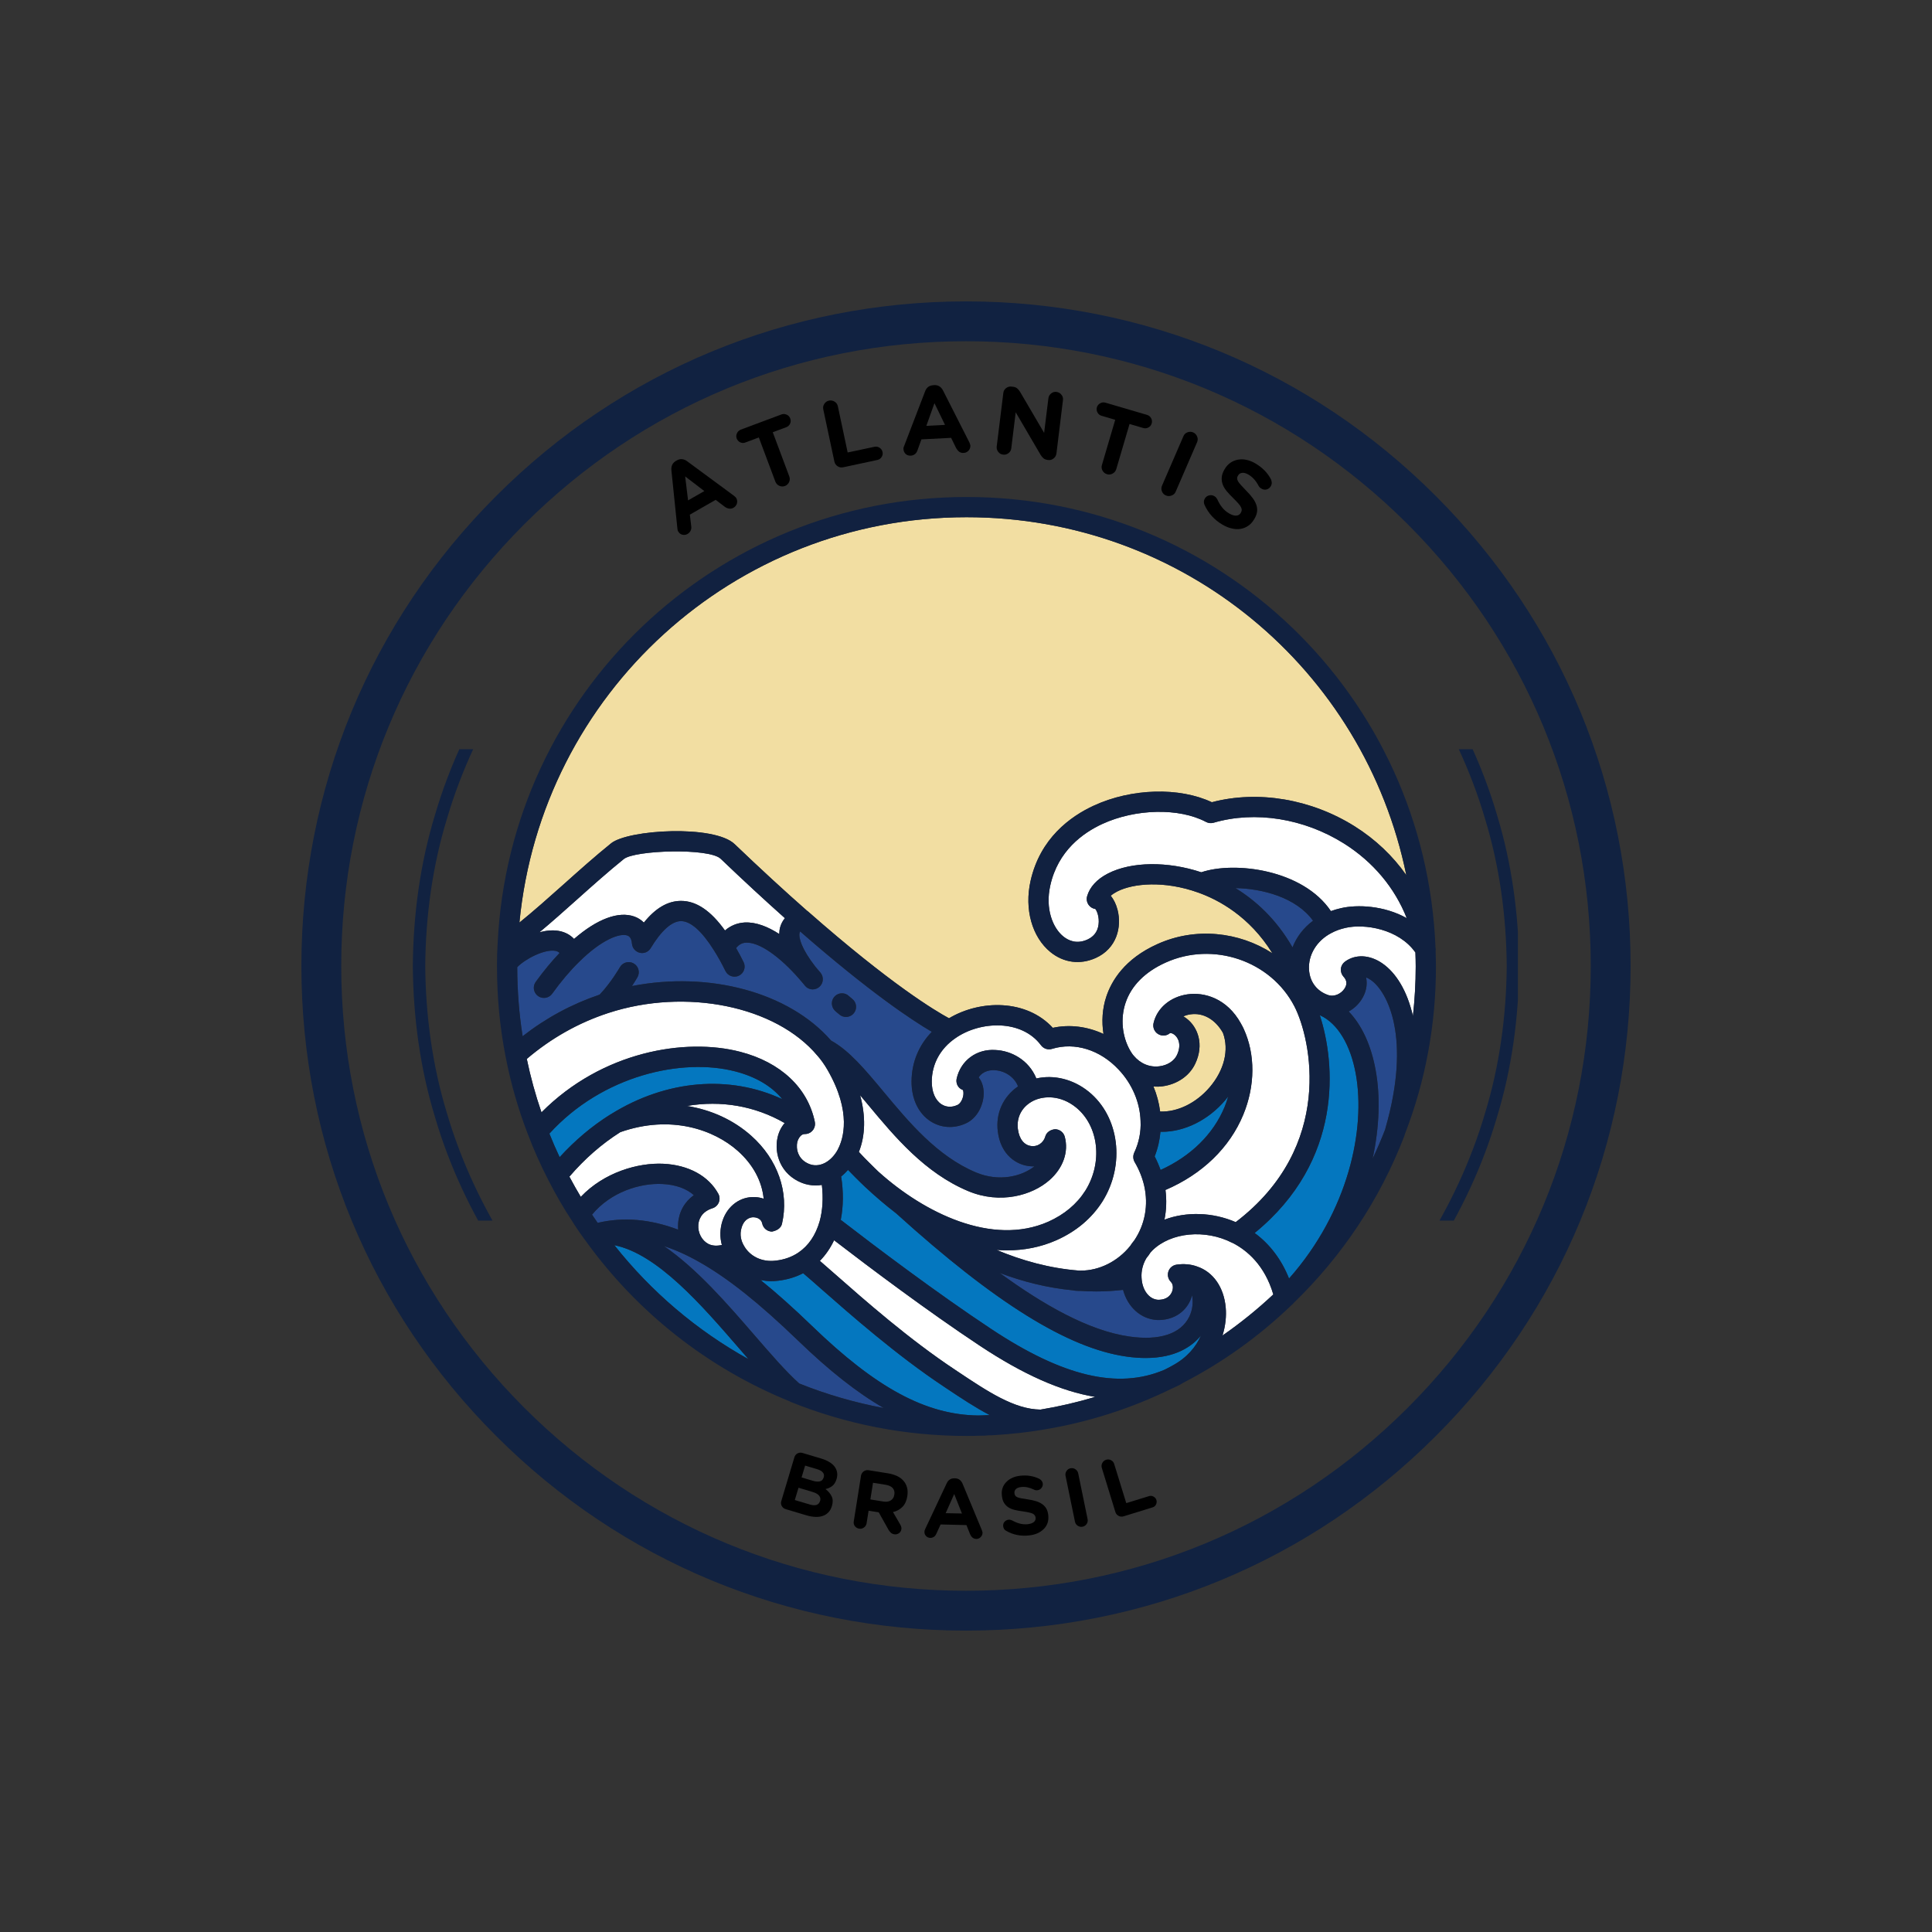 <svg xmlns="http://www.w3.org/2000/svg" xmlns:xlink="http://www.w3.org/1999/xlink" width="500" zoomAndPan="magnify" viewBox="0 0 375 375" height="500" preserveAspectRatio="xMidYMid meet" version="1.0"><rect x="0" y="0" width="375" height="375" fill="#333333" stroke="none"/><defs><g/><clipPath id="32fe57c6d2"><path d="M 58.5 58.5 L 316.5 58.5 L 316.5 316.5 L 58.5 316.5 Z M 58.5 58.5 " clip-rule="nonzero"/></clipPath><clipPath id="6b8fe8e4ab"><path d="M 187.5 316.5 C 153.059 316.5 120.629 303.094 96.293 278.707 C 71.906 254.371 58.5 221.941 58.5 187.5 C 58.5 153.059 71.906 120.629 96.293 96.293 C 120.629 71.906 153.059 58.5 187.5 58.5 C 221.941 58.5 254.371 71.906 278.707 96.293 C 303.094 120.68 316.5 153.059 316.5 187.5 C 316.5 221.941 303.094 254.371 278.707 278.707 C 254.371 303.094 221.941 316.5 187.5 316.5 Z M 187.5 66.234 C 155.121 66.234 124.648 78.867 101.758 101.758 C 78.867 124.648 66.234 155.121 66.234 187.5 C 66.234 219.879 78.867 250.352 101.758 273.242 C 124.648 296.133 155.121 308.766 187.5 308.766 C 219.879 308.766 250.352 296.133 273.242 273.242 C 296.133 250.352 308.766 219.879 308.766 187.5 C 308.766 155.121 296.133 124.648 273.242 101.758 C 250.352 78.867 219.879 66.234 187.5 66.234 Z M 187.5 66.234 " clip-rule="nonzero"/></clipPath><clipPath id="38cc275825"><path d="M 80.125 145.418 L 294.625 145.418 L 294.625 236.918 L 80.125 236.918 Z M 80.125 145.418 " clip-rule="nonzero"/></clipPath><clipPath id="65261ba75e"><path d="M 96.465 96.465 L 278.715 96.465 L 278.715 278.715 L 96.465 278.715 Z M 96.465 96.465 " clip-rule="nonzero"/></clipPath></defs><g clip-path="url(#32fe57c6d2)"><g clip-path="url(#6b8fe8e4ab)"><path fill="#112241" d="M 58.5 58.5 L 316.5 58.5 L 316.5 316.5 L 58.5 316.5 Z M 58.5 58.5 " fill-opacity="1" fill-rule="nonzero"/></g></g><g clip-path="url(#38cc275825)"><path fill="#112241" d="M 288.227 216.129 C 285.504 225.395 281.348 234.191 276.191 242.289 C 271.934 248.879 267.09 255.074 261.648 260.707 C 260.945 261.477 260.16 262.168 259.41 262.895 C 258.652 263.605 257.914 264.344 257.137 265.039 L 254.777 267.09 L 253.602 268.117 L 252.375 269.09 L 249.934 271.043 C 249.105 271.676 248.25 272.273 247.414 272.891 C 245.758 274.16 243.996 275.277 242.27 276.449 C 242.02 276.617 241.758 276.793 241.484 276.977 C 241.203 277.145 240.914 277.32 240.605 277.504 C 240 277.867 239.344 278.258 238.645 278.676 C 237.266 279.543 235.637 280.355 233.875 281.293 C 233.434 281.523 232.988 281.77 232.52 281.996 C 232.047 282.215 231.57 282.438 231.078 282.664 C 230.102 283.117 229.086 283.586 228.039 284.07 C 225.895 284.906 223.656 285.914 221.219 286.695 C 211.586 290.188 199.562 292.348 187.5 292.398 C 175.434 292.348 163.414 290.188 153.781 286.695 C 151.34 285.914 149.102 284.906 146.957 284.07 C 145.91 283.586 144.898 283.117 143.918 282.664 C 143.43 282.438 142.949 282.215 142.477 281.996 C 142.008 281.773 141.566 281.523 141.121 281.293 C 139.363 280.359 137.73 279.543 136.352 278.676 C 135.652 278.258 135 277.867 134.391 277.504 C 134.086 277.32 133.793 277.145 133.512 276.977 C 133.238 276.793 132.977 276.617 132.73 276.449 C 126.176 272.156 120.02 267.277 114.422 261.797 C 108.52 255.898 103.355 249.293 98.809 242.289 C 93.648 234.191 89.492 225.395 86.77 216.129 C 83.934 206.891 82.621 197.195 82.539 187.5 C 82.621 177.801 83.934 168.105 86.77 158.867 C 89.492 149.602 93.648 140.809 98.805 132.707 C 103.062 126.117 107.906 119.922 113.348 114.289 C 114.051 113.52 114.836 112.828 115.586 112.102 C 116.344 111.391 117.082 110.652 117.859 109.957 L 120.219 107.906 L 121.398 106.879 L 122.621 105.906 L 125.062 103.953 C 125.891 103.32 126.746 102.723 127.582 102.105 C 129.238 100.836 131.004 99.719 132.727 98.547 C 132.977 98.379 133.238 98.203 133.512 98.02 C 133.793 97.852 134.086 97.676 134.391 97.492 C 134.996 97.129 135.652 96.738 136.352 96.32 C 137.73 95.453 139.359 94.641 141.121 93.703 C 141.566 93.477 142.008 93.227 142.477 93 C 142.949 92.781 143.43 92.559 143.918 92.332 C 144.895 91.879 145.91 91.41 146.957 90.926 C 149.102 90.09 151.34 89.082 153.777 88.301 C 163.414 84.809 175.434 82.648 187.5 82.598 C 199.562 82.648 211.586 84.809 221.215 88.301 C 223.656 89.082 225.895 90.09 228.039 90.926 C 229.086 91.41 230.098 91.879 231.078 92.332 C 231.566 92.559 232.047 92.781 232.52 93 C 232.988 93.223 233.43 93.477 233.875 93.703 C 235.633 94.637 237.266 95.453 238.645 96.32 C 239.344 96.738 239.996 97.129 240.605 97.492 C 240.91 97.676 241.203 97.852 241.484 98.02 C 241.758 98.203 242.02 98.379 242.266 98.547 C 248.82 102.84 254.977 107.719 260.574 113.199 C 266.477 119.098 271.641 125.703 276.188 132.707 C 281.348 140.805 285.504 149.602 288.227 158.867 C 291.062 168.105 292.375 177.801 292.457 187.5 C 292.375 197.195 291.062 206.891 288.227 216.129 Z M 294.871 187.426 L 294.867 187.418 C 294.781 177.52 293.449 167.613 290.562 158.164 C 287.789 148.691 283.543 139.699 278.246 131.438 L 275.699 127.609 C 275.699 127.609 274.961 126.582 273.859 125.039 C 272.797 123.461 271.172 121.52 269.617 119.523 C 267.941 117.629 266.34 115.672 264.988 114.336 C 263.676 112.965 262.801 112.055 262.801 112.055 C 262.801 112.055 262.582 111.828 262.184 111.445 C 261.785 111.062 261.219 110.512 260.535 109.855 C 259.207 108.5 257.273 106.867 255.383 105.191 C 254.41 104.383 253.41 103.609 252.484 102.867 C 252.023 102.5 251.574 102.141 251.148 101.805 C 250.707 101.484 250.293 101.188 249.906 100.91 C 248.371 99.797 247.344 99.059 247.344 99.059 C 247.344 99.059 247.121 98.879 246.758 98.645 C 246.402 98.406 245.926 98.086 245.449 97.766 C 244.496 97.129 243.539 96.488 243.539 96.488 C 243.285 96.316 243.02 96.137 242.742 95.949 C 242.453 95.773 242.156 95.594 241.844 95.406 C 241.223 95.031 240.551 94.629 239.84 94.203 C 238.43 93.312 236.762 92.477 234.961 91.516 C 234.508 91.281 234.051 91.023 233.574 90.797 C 233.094 90.57 232.602 90.34 232.102 90.109 C 231.102 89.645 230.062 89.164 228.992 88.668 C 226.797 87.805 224.508 86.777 222.008 85.973 C 212.152 82.391 199.844 80.172 187.5 80.125 C 175.152 80.172 162.844 82.391 152.984 85.973 C 150.488 86.777 148.199 87.805 146.004 88.668 C 144.934 89.164 143.898 89.645 142.895 90.109 C 142.395 90.344 141.902 90.57 141.422 90.797 C 140.941 91.023 140.488 91.281 140.035 91.516 C 138.234 92.477 136.566 93.312 135.156 94.203 C 134.445 94.629 133.773 95.031 133.152 95.406 C 132.84 95.594 132.543 95.777 132.254 95.949 C 131.977 96.137 131.711 96.316 131.453 96.488 C 131.453 96.488 130.5 97.129 129.547 97.766 C 129.07 98.086 128.594 98.406 128.238 98.645 C 127.875 98.879 127.652 99.059 127.652 99.059 C 127.652 99.059 126.629 99.797 125.09 100.91 C 124.703 101.188 124.289 101.484 123.848 101.805 C 123.422 102.141 122.977 102.5 122.512 102.867 C 121.586 103.609 120.586 104.383 119.617 105.191 C 117.723 106.867 115.793 108.5 114.461 109.855 C 113.777 110.512 113.211 111.062 112.812 111.445 C 112.414 111.828 112.195 112.055 112.195 112.055 C 112.195 112.055 111.32 112.965 110.008 114.336 C 108.656 115.672 107.055 117.629 105.379 119.523 C 103.824 121.52 102.199 123.461 101.137 125.039 C 100.031 126.582 99.297 127.609 99.297 127.609 L 96.75 131.438 C 91.453 139.699 87.207 148.691 84.434 158.164 C 81.547 167.613 80.215 177.52 80.129 187.418 L 80.125 187.426 L 80.125 187.57 L 80.129 187.578 C 80.215 197.477 81.547 207.387 84.434 216.832 C 87.207 226.305 91.453 235.301 96.75 243.559 L 99.297 247.387 C 99.297 247.387 100.035 248.414 101.137 249.961 C 102.199 251.535 103.824 253.477 105.379 255.473 C 107.055 257.367 108.656 259.324 110.008 260.66 C 111.32 262.027 112.195 262.941 112.195 262.941 C 112.195 262.941 112.414 263.168 112.812 263.551 C 113.211 263.934 113.777 264.484 114.461 265.141 C 115.793 266.496 117.723 268.129 119.617 269.805 C 120.586 270.613 121.586 271.387 122.512 272.129 C 122.977 272.496 123.422 272.855 123.848 273.191 C 124.289 273.512 124.703 273.809 125.09 274.086 C 126.629 275.199 127.652 275.938 127.652 275.938 C 127.652 275.938 127.875 276.117 128.238 276.352 C 128.594 276.59 129.07 276.91 129.547 277.23 C 130.5 277.867 131.457 278.508 131.457 278.508 C 131.711 278.68 131.977 278.859 132.254 279.047 C 132.543 279.223 132.84 279.402 133.152 279.59 C 133.773 279.965 134.445 280.367 135.156 280.793 C 136.566 281.684 138.234 282.52 140.035 283.48 C 140.488 283.715 140.945 283.973 141.422 284.199 C 141.902 284.426 142.395 284.656 142.895 284.887 C 143.898 285.352 144.934 285.832 146.004 286.328 C 148.199 287.191 150.488 288.219 152.988 289.023 C 162.844 292.605 175.152 294.82 187.5 294.871 C 199.844 294.82 212.152 292.605 222.012 289.023 C 224.508 288.219 226.797 287.191 228.992 286.328 C 230.062 285.832 231.102 285.352 232.102 284.887 C 232.602 284.652 233.094 284.426 233.574 284.199 C 234.055 283.973 234.508 283.715 234.961 283.48 C 236.762 282.52 238.43 281.684 239.84 280.793 C 240.551 280.367 241.223 279.965 241.844 279.59 C 242.156 279.402 242.453 279.219 242.742 279.047 C 243.02 278.859 243.285 278.68 243.543 278.508 C 243.543 278.508 244.496 277.867 245.449 277.23 C 245.926 276.91 246.402 276.59 246.758 276.352 C 247.121 276.117 247.344 275.938 247.344 275.938 C 247.344 275.938 248.371 275.199 249.906 274.086 C 250.293 273.809 250.707 273.512 251.148 273.191 C 251.574 272.855 252.023 272.496 252.484 272.129 C 253.41 271.387 254.41 270.613 255.383 269.805 C 257.273 268.129 259.207 266.496 260.535 265.141 C 261.219 264.484 261.785 263.934 262.184 263.551 C 262.582 263.168 262.801 262.941 262.801 262.941 C 262.801 262.941 263.676 262.027 264.988 260.66 C 266.34 259.324 267.941 257.367 269.617 255.473 C 271.172 253.477 272.797 251.535 273.859 249.961 C 274.965 248.414 275.699 247.387 275.699 247.387 L 278.246 243.559 C 283.543 235.301 287.789 226.305 290.562 216.832 C 293.449 207.383 294.781 197.477 294.867 187.578 L 294.871 187.57 L 294.871 187.426 " fill-opacity="1" fill-rule="nonzero"/></g><path fill="#f2dea2" d="M 187.609 100.391 C 142.418 100.391 105.102 134.617 100.82 179.07 C 103.613 176.812 106.441 174.293 109.387 171.664 C 112.367 168.996 115.449 166.242 118.598 163.699 C 121.887 161.012 138.633 160.031 142.598 163.848 C 147.586 168.621 152.309 172.965 156.645 176.777 C 156.703 176.816 156.766 176.855 156.824 176.906 C 172.891 191.043 181.551 196.215 184.203 197.645 C 190.328 193.996 199.246 193.945 204.348 199.5 C 207.633 198.789 211.055 199.242 214.188 200.691 C 213.801 198.27 213.961 195.77 214.727 193.461 C 215.742 190.383 218.285 186.113 224.621 183.262 C 232.02 179.898 240.5 180.848 246.965 185.027 C 242.512 177.824 236.434 174.613 232.551 173.242 C 225.988 170.891 219.93 171.449 216.828 173.047 C 216.336 173.305 215.918 173.582 215.59 173.871 C 216.172 174.562 216.637 175.5 216.922 176.621 C 217.762 179.926 216.777 184.094 212.688 185.941 C 209.66 187.305 206.453 186.887 203.883 184.793 C 200.312 181.875 198.801 176.465 200.027 171 C 201.875 162.734 207.73 158.477 212.32 156.363 C 219.664 152.984 228.938 152.75 235.215 155.711 C 244.199 153.348 254.516 155.086 262.977 160.41 C 267.004 162.949 270.363 166.156 272.965 169.863 C 264.797 129.938 229.723 100.391 187.609 100.391 Z M 231.047 196.887 C 230.559 196.953 230.098 197.094 229.691 197.281 C 229.918 197.414 230.145 197.566 230.363 197.734 C 232.469 199.367 233.785 202.711 231.988 206.48 C 230.871 208.84 228.48 210.477 225.594 210.855 C 225.023 210.93 224.453 210.93 223.887 210.898 C 224.535 212.457 224.973 214.086 225.18 215.746 C 228.488 215.879 232.137 214.145 234.793 211.043 C 237.633 207.719 238.594 203.785 237.375 200.484 C 235.898 197.867 233.539 196.512 231.047 196.887 " fill-opacity="1" fill-rule="nonzero"/><path fill="#ffffff" d="M 274.73 184.879 C 271.477 180.254 264.801 179.258 261.164 180.098 C 260.129 180.332 259.242 180.66 258.445 181.086 C 255.57 182.562 253.879 185.367 254.082 188.254 C 254.25 190.605 255.605 192.383 257.793 193.137 C 259.062 193.562 260.375 192.816 260.977 191.879 C 261.512 191.062 261.445 190.285 260.781 189.578 C 260.406 189.168 260.219 188.613 260.266 188.059 C 260.312 187.5 260.602 186.996 261.051 186.66 C 263.074 185.16 265.855 185.289 268.316 186.992 C 270.969 188.828 273.137 192.32 274.246 197.211 C 274.594 194.047 274.789 190.848 274.789 187.609 C 274.789 186.688 274.762 185.793 274.73 184.879 Z M 206.367 181.746 C 207.352 182.555 208.969 183.32 211.07 182.363 C 212.328 181.789 213.059 180.809 213.23 179.438 C 213.41 178.008 212.918 176.824 212.617 176.441 C 212.133 176.363 211.695 176.121 211.379 175.734 C 210.977 175.246 210.836 174.578 211.008 173.961 C 211.512 172.18 212.902 170.656 215.027 169.559 C 219.574 167.215 226.629 167.133 233.172 169.309 C 239.645 167.117 252.891 168.773 258.328 176.844 C 258.945 176.621 259.598 176.426 260.297 176.27 C 263.445 175.543 268.656 175.754 273.047 178.211 C 270.73 172.336 266.547 167.301 260.883 163.734 C 253.113 158.848 243.637 157.332 235.559 159.691 C 235.062 159.828 234.535 159.781 234.09 159.539 C 228.898 156.781 220.441 156.949 213.961 159.93 C 210.176 161.672 205.355 165.156 203.863 171.855 C 202.828 176.441 204.375 180.121 206.367 181.746 Z M 226.238 186.84 C 222.246 188.637 219.559 191.348 218.453 194.695 C 217.465 197.688 217.789 201.113 219.324 203.852 C 219.531 204.188 219.773 204.602 220.059 204.918 C 221.375 206.48 223.191 207.219 225.09 206.957 C 226.617 206.758 227.902 205.93 228.438 204.793 C 229.359 202.863 228.754 201.457 227.953 200.836 C 227.531 200.512 227.16 200.48 227.074 200.543 C 226.43 201.09 225.516 201.148 224.793 200.711 C 224.074 200.277 223.715 199.43 223.898 198.605 C 224.555 195.688 227.141 193.484 230.484 193 C 233.754 192.527 238.152 193.773 240.848 198.633 C 240.859 198.652 240.863 198.672 240.875 198.688 C 240.875 198.691 240.875 198.691 240.875 198.691 C 241.07 199.031 241.258 199.367 241.402 199.699 C 243.672 204.641 243.645 210.727 241.32 216.359 C 238.672 222.777 233.34 227.922 226.215 230.973 C 226.469 232.93 226.398 234.867 226.02 236.734 C 230.246 235.152 235.332 235.262 239.852 237.215 C 259.129 222.527 254.473 201.609 251.25 195.344 C 246.668 186.465 235.445 182.664 226.238 186.84 Z M 239.348 241.297 C 239.289 241.277 239.234 241.262 239.18 241.23 C 233.949 238.543 227.293 239.172 223.695 242.691 L 223.289 243.133 C 223.094 243.465 222.832 243.812 222.531 244.176 C 221.828 245.336 221.48 246.711 221.574 248.02 C 221.691 250.418 223.039 252.195 224.789 252.289 C 226.652 252.301 227.246 251.266 227.457 250.793 C 227.73 250.176 227.773 249.32 227.258 248.805 C 226.734 248.277 226.551 247.5 226.785 246.793 C 227.02 246.086 227.629 245.578 228.367 245.469 C 229.785 245.262 231.141 245.387 232.301 245.809 C 232.301 245.809 232.305 245.809 232.305 245.809 C 232.328 245.816 232.352 245.828 232.375 245.836 C 235.461 246.871 237.559 249.84 237.91 253.789 C 238.059 255.41 237.887 257.297 237.285 259.223 C 240.75 256.82 244.043 254.16 247.148 251.25 C 245.484 245.566 242.051 242.711 239.348 241.297 Z M 222.094 230.176 C 221.723 228.566 221.094 227.008 220.242 225.566 C 219.91 225 219.883 224.312 220.156 223.723 C 221.066 221.801 221.492 219.684 221.383 217.594 C 221.281 213.984 219.734 210.359 217.129 207.613 C 213.551 203.773 208.609 202.234 204.207 203.582 C 203.422 203.844 202.555 203.547 202.055 202.883 C 198.312 197.848 190.289 198.121 185.438 201.512 C 182.508 203.535 180.887 206.504 180.855 209.895 C 180.844 211.926 181.527 213.551 182.738 214.336 C 183.645 214.922 184.734 214.977 185.816 214.484 C 186.305 214.273 186.742 213.625 186.922 212.867 C 187.102 212.125 186.957 211.652 186.887 211.566 C 185.953 211.23 185.473 210.285 185.695 209.316 C 186.504 205.82 189.578 203.559 193.207 203.805 C 196.242 203.926 199.691 205.715 201.156 209.328 C 204.57 208.559 208.289 209.457 211.297 211.879 C 217.285 216.711 218.457 226.09 213.977 233.219 C 211.891 236.492 208.895 239.012 205.062 240.723 C 201.965 242.094 198.734 242.691 195.484 242.691 C 194.805 242.691 194.121 242.664 193.438 242.609 C 198.336 244.664 203.738 246.188 209.477 246.625 L 209.797 246.625 C 213.375 246.625 216.953 244.84 219.367 241.84 C 219.633 241.441 219.883 241.086 220.156 240.77 C 222.246 237.68 222.934 233.918 222.094 230.176 Z M 161.895 240.73 C 161.172 242.262 160.246 243.605 159.137 244.734 C 159.988 245.465 160.996 246.352 162.141 247.359 C 167.852 252.387 176.48 259.98 185.398 265.883 L 185.797 266.152 C 191.734 270.113 196.867 273.539 201.957 273.602 C 205.559 273.008 209.105 272.176 212.582 271.137 C 205.934 270.051 198.582 266.77 190.219 261.23 C 180.082 254.516 168.781 246.023 161.895 240.73 Z M 168.863 225.816 C 168.875 225.828 168.891 225.84 168.898 225.848 C 168.902 225.852 168.906 225.855 168.906 225.855 C 169.496 226.445 170.02 226.973 170.578 227.496 C 170.578 227.496 170.582 227.496 170.582 227.496 C 170.59 227.504 170.598 227.512 170.605 227.516 C 170.605 227.52 170.609 227.52 170.609 227.52 C 170.617 227.523 170.621 227.531 170.629 227.535 C 179.344 235.355 192.539 241.961 203.465 237.137 C 206.574 235.746 208.996 233.723 210.652 231.125 C 214.09 225.656 213.293 218.539 208.836 214.934 C 205.855 212.543 202.648 212.684 200.656 213.617 C 198.434 214.695 197.27 216.766 197.57 219.133 C 197.812 221.094 198.812 222.336 200.254 222.453 C 201.227 222.578 202.469 222 202.891 220.586 C 203.137 219.746 203.91 219.266 204.793 219.18 C 205.672 219.195 206.438 219.785 206.668 220.633 C 207.465 223.582 206.352 226.738 203.688 229.074 C 200.352 232.004 194.188 233.797 187.953 231.203 C 179.516 227.676 173.672 220.652 168.516 214.461 C 167.98 213.816 167.457 213.191 166.945 212.582 C 168.043 216.59 167.984 220.383 166.707 223.586 C 167.422 224.359 168.133 225.113 168.863 225.816 Z M 143.668 204.152 C 151.52 206.18 156.801 211.141 158.16 217.766 C 158.371 218.824 157.691 219.867 156.625 220.082 C 156.562 220.094 156.496 220.094 156.43 220.102 C 156.363 220.109 156.301 220.121 156.234 220.121 C 156.227 220.121 156.223 220.117 156.215 220.117 C 156.203 220.117 156.191 220.117 156.18 220.113 C 156.156 220.117 156.145 220.121 156.121 220.121 C 155.168 220.207 154.781 221.535 154.746 221.695 C 154.504 222.836 154.734 225.02 157.105 225.953 C 158.359 226.426 159.473 226.066 160.184 225.688 C 161.152 225.164 162.023 224.246 162.629 223.113 C 162.645 223.086 162.648 223.051 162.664 223.02 C 163.641 221.152 165.402 215.914 160.582 207.598 C 160.012 206.617 159.375 205.719 158.684 204.926 C 158.68 204.922 158.676 204.918 158.672 204.914 C 158.664 204.906 158.656 204.902 158.652 204.895 C 150.59 195.266 133.145 191.699 118.082 196.621 C 112.27 198.52 106.957 201.527 102.25 205.535 C 102.977 209.031 103.926 212.504 105.102 215.91 C 116.871 204.059 133.039 201.391 143.668 204.152 Z M 159.523 229.992 C 159.125 230.055 158.727 230.094 158.332 230.094 C 157.434 230.094 156.551 229.938 155.699 229.617 C 151.484 227.965 150.266 223.938 150.902 220.895 C 151.145 219.727 151.641 218.754 152.309 217.988 C 146.52 214.652 139.965 213.543 133.336 214.664 C 138.012 215.406 142.34 217.359 145.809 220.445 C 150.961 225.027 153.195 231.41 151.785 237.531 C 151.578 238.43 150.73 238.871 149.844 239.051 C 148.918 239.039 148.129 238.383 147.945 237.477 C 147.777 236.645 146.996 236.312 146.379 236.277 C 145.965 236.219 144.574 236.316 143.965 238.203 C 143.469 239.715 143.918 240.965 144.375 241.754 C 145.543 243.887 147.961 245.031 150.598 244.684 C 152.262 244.492 153.723 243.965 154.973 243.121 C 156.93 241.797 158.32 239.75 159.094 237.055 C 159.676 234.941 159.816 232.523 159.523 229.992 Z M 108.449 180.688 C 109.656 180.898 110.66 181.438 111.426 182.246 C 115.883 178.375 120.062 176.793 123.145 177.906 C 123.852 178.16 124.465 178.559 124.973 179.074 C 127.234 176.266 129.598 174.883 132.133 174.863 L 132.191 174.863 C 135.145 174.863 137.949 176.746 140.719 180.605 C 141.797 179.672 143.086 179.137 144.535 179.055 C 146.777 178.941 149.102 179.898 151.25 181.289 C 151.266 180.832 151.309 180.387 151.43 179.965 C 151.578 179.434 151.855 178.812 152.348 178.215 C 148.441 174.734 144.27 170.883 139.879 166.684 C 137.672 164.559 123.207 165.004 121.07 166.746 C 117.996 169.234 114.949 171.953 112 174.59 C 109.512 176.812 107.105 178.961 104.711 180.953 C 106.008 180.613 107.297 180.484 108.449 180.688 Z M 148.227 232.672 C 147.902 229.273 146.172 226.023 143.195 223.379 C 138.652 219.336 130.289 216.277 120.402 219.75 C 116.781 222.039 113.465 224.945 110.52 228.387 C 111.277 229.812 112.008 231.105 112.73 232.309 C 117.234 227.566 123.812 225.641 128.797 225.887 C 133.668 226.137 137.539 228.254 139.426 231.711 C 139.703 232.223 139.738 232.84 139.52 233.383 C 139.301 233.93 138.848 234.344 138.289 234.52 C 136.047 235.23 135.609 236.848 135.543 237.742 C 135.43 239.289 136.234 240.797 137.496 241.445 C 137.527 241.461 137.559 241.477 137.586 241.492 C 138.309 241.82 139.168 241.871 140.113 241.645 C 139.703 240.133 139.727 238.527 140.23 236.984 C 141.199 234.008 143.762 232.188 146.602 232.355 C 147.168 232.387 147.715 232.496 148.227 232.672 " fill-opacity="1" fill-rule="nonzero"/><path fill="#27498c" d="M 266.082 190.219 C 265.871 190.074 265.543 189.867 265.16 189.723 C 265.457 191.145 265.164 192.652 264.266 194.023 C 263.629 195.008 262.766 195.789 261.785 196.328 C 264.336 198.98 266.145 202.895 267.02 207.762 C 267.914 212.672 267.789 218.613 266.426 224.887 C 267.297 223.035 268.117 221.148 268.859 219.223 C 268.871 219.168 268.879 219.117 268.895 219.066 C 274.012 201.344 269.289 192.445 266.082 190.219 Z M 239.809 172.383 C 243.559 174.68 247.664 178.281 250.879 183.883 C 251.66 181.867 253.031 180.07 254.859 178.715 C 251.594 174.18 244.984 172.469 239.809 172.383 Z M 231.051 252.375 C 229.961 254.871 227.496 256.305 224.594 256.211 C 221.414 256.035 218.871 253.684 217.984 250.359 C 216.215 250.566 214.484 250.668 212.785 250.668 C 211.758 250.668 210.738 250.629 209.719 250.559 L 209.363 250.559 C 209.359 250.559 209.352 250.555 209.348 250.555 C 209.305 250.555 209.258 250.555 209.219 250.555 C 209.211 250.555 209.211 250.551 209.207 250.551 C 208.926 250.547 208.621 250.531 208.355 250.48 C 208.324 250.477 208.305 250.461 208.273 250.453 C 203.242 249.973 198.469 248.75 194.059 247.086 C 202.438 253.215 211.32 258.289 219.148 259.41 C 225.043 260.273 229.211 258.91 230.84 255.562 C 231.512 254.195 231.621 252.684 231.379 251.406 C 231.293 251.734 231.191 252.055 231.051 252.375 Z M 200.785 226.387 C 200.504 226.402 200.219 226.391 199.926 226.363 C 197.395 226.152 194.246 224.258 193.672 219.617 C 193.23 216.082 194.715 212.852 197.598 210.867 C 196.836 208.871 194.812 207.797 193.051 207.727 C 192.449 207.676 190.836 207.766 189.965 209.121 C 190.551 209.863 190.895 210.848 190.934 211.98 C 191.008 214.211 189.824 217.02 187.414 218.074 C 185.125 219.109 182.629 218.949 180.594 217.629 C 178.242 216.098 176.902 213.262 176.93 209.859 C 176.961 206.176 178.352 202.867 180.863 200.273 C 177.012 198.02 168.824 192.598 155.312 180.797 C 155.246 180.895 155.223 180.98 155.207 181.039 C 154.949 181.941 155.594 184.207 158.254 187.617 C 158.531 187.922 158.895 188.363 159.262 188.805 C 159.949 189.645 159.836 190.895 159 191.582 C 158.633 191.887 158.188 192.039 157.746 192.039 C 157.188 192.039 156.633 191.797 156.25 191.328 L 156.227 191.301 C 155.895 190.898 155.57 190.5 155.238 190.133 C 155.234 190.129 155.23 190.125 155.227 190.117 C 155.227 190.117 155.223 190.113 155.223 190.109 C 151.277 185.562 147.289 182.812 144.758 182.973 C 144 183.02 143.398 183.359 142.879 184.016 C 143.379 184.895 143.867 185.801 144.332 186.75 C 144.809 187.727 144.406 188.898 143.43 189.375 C 142.465 189.848 141.277 189.445 140.805 188.469 C 140.094 187.016 139.34 185.656 138.555 184.426 C 136.238 180.734 134.039 178.789 132.188 178.789 L 132.168 178.789 C 130.395 178.805 128.367 180.617 126.301 184.031 C 125.863 184.762 125.02 185.133 124.176 184.93 C 123.352 184.73 122.738 184.031 122.664 183.184 C 122.551 181.867 121.98 181.664 121.793 181.59 C 120.309 181.047 116.719 182.41 112.379 186.727 C 110.66 188.406 108.91 190.477 107.172 192.883 C 106.785 193.414 106.184 193.695 105.578 193.695 C 105.176 193.695 104.777 193.578 104.426 193.324 C 103.547 192.691 103.348 191.461 103.984 190.582 C 105.523 188.461 107.07 186.586 108.609 184.973 C 108.379 184.723 108.102 184.613 107.77 184.555 C 105.664 184.199 101.879 186.164 100.395 187.734 C 100.402 192.297 100.758 196.781 101.441 201.129 C 105.965 197.594 110.973 194.887 116.383 193.059 C 118.605 190.73 120.305 187.766 120.32 187.738 C 120.855 186.793 122.055 186.465 122.996 187 C 123.941 187.539 124.27 188.734 123.734 189.676 C 123.703 189.742 123.309 190.418 122.668 191.391 C 137.594 188.473 153.09 192.543 161.316 201.977 C 164.812 203.883 167.934 207.621 171.535 211.945 C 176.402 217.793 181.918 224.426 189.465 227.582 C 193.938 229.441 198.297 228.344 200.785 226.387 Z M 165.758 196.625 C 165.371 197.125 164.789 197.387 164.207 197.387 C 163.781 197.387 163.363 197.254 163.004 196.977 C 162.375 196.488 162.027 196.141 162.027 196.141 C 161.273 195.371 161.277 194.129 162.043 193.363 C 162.809 192.609 164.043 192.609 164.797 193.355 C 164.84 193.391 165.051 193.598 165.406 193.871 C 166.262 194.535 166.422 195.77 165.758 196.625 Z M 135.75 244.965 C 133.387 243.621 131.105 242.594 128.895 241.879 C 135.25 246.23 141.211 253.113 146.418 259.133 C 149.582 262.793 152.566 266.234 155.129 268.531 C 160.457 270.668 165.938 272.254 171.531 273.297 C 166.332 270.305 160.891 266 154.867 260.176 C 147.352 252.922 141.273 248.086 135.75 244.965 Z M 131.621 237.461 C 131.789 235.184 132.891 233.258 134.676 231.977 C 133.246 230.707 131.133 229.938 128.602 229.816 C 124.25 229.586 118.523 231.375 114.918 235.762 C 115.273 236.305 115.633 236.836 116.004 237.355 C 121 236.18 126.16 236.613 131.629 238.676 C 131.602 238.273 131.598 237.871 131.621 237.461 " fill-opacity="1" fill-rule="nonzero"/><path fill="#0477bf" d="M 263.16 208.457 C 262.133 202.77 259.617 198.629 256.266 197.094 C 256.23 197.082 256.199 197.07 256.172 197.055 C 259.211 206.316 260.805 225.223 243.527 239.324 C 246.48 241.488 248.758 244.512 250.203 248.16 C 261.793 235.07 265.086 219.098 263.16 208.457 Z M 225.527 219.684 C 225.434 219.684 225.34 219.668 225.246 219.668 C 225.105 221.293 224.738 222.914 224.121 224.457 C 224.57 225.309 224.945 226.188 225.27 227.09 C 231.137 224.422 235.512 220.141 237.691 214.859 C 237.965 214.191 238.191 213.516 238.391 212.836 C 238.191 213.094 237.992 213.348 237.777 213.594 C 234.477 217.453 229.887 219.684 225.527 219.684 Z M 222.379 263.586 C 221.223 263.59 219.961 263.5 218.586 263.301 C 207.289 261.68 193.129 252.871 174.027 235.586 C 173.965 235.535 173.922 235.5 173.871 235.453 C 171.902 233.938 169.961 232.285 167.934 230.395 C 167.926 230.387 167.918 230.379 167.91 230.371 C 167.344 229.844 166.809 229.312 166.277 228.781 C 166.203 228.719 166.137 228.648 166.066 228.574 C 165.574 228.094 165.082 227.594 164.598 227.082 C 164.184 227.547 163.746 227.984 163.266 228.355 C 163.73 231.297 163.707 234.164 163.191 236.773 C 169.879 241.934 181.789 250.934 192.391 257.953 C 206.301 267.18 216.953 269.699 225.918 265.914 C 225.941 265.902 226.066 265.84 226.18 265.793 C 226.531 265.617 226.887 265.438 227.242 265.242 C 227.324 265.188 227.414 265.145 227.504 265.094 C 227.516 265.09 227.52 265.09 227.527 265.082 C 230.398 263.547 232.145 261.406 233.098 259.242 C 231.426 261.277 228.242 263.586 222.379 263.586 Z M 183.223 269.152 C 174.09 263.105 164.988 255.094 159.543 250.309 C 158.074 249.012 156.84 247.926 155.891 247.129 C 154.426 247.891 152.816 248.379 151.074 248.582 C 150.598 248.645 150.129 248.672 149.664 248.672 C 148.973 248.672 148.297 248.586 147.637 248.461 C 150.711 250.941 154 253.883 157.598 257.355 C 170.062 269.406 179.703 274.609 189.836 274.746 L 189.848 274.746 C 190.523 274.738 191.152 274.707 191.738 274.672 L 191.738 274.68 C 191.879 274.676 192.004 274.672 192.117 274.672 C 189.305 273.211 186.5 271.34 183.617 269.418 Z M 151.84 213.344 C 149.809 210.84 146.695 208.988 142.688 207.953 C 132.453 205.312 116.965 208.668 106.637 220.035 C 107.238 221.547 107.902 223.074 108.625 224.605 C 111.59 221.355 114.875 218.578 118.438 216.34 C 118.461 216.324 118.484 216.316 118.508 216.305 C 118.512 216.305 118.512 216.301 118.516 216.301 C 118.531 216.293 118.543 216.285 118.559 216.277 C 118.566 216.273 118.57 216.266 118.574 216.262 C 118.582 216.254 118.594 216.254 118.602 216.25 C 129.379 209.539 141.605 208.594 151.84 213.344 Z M 119.25 241.695 C 126.43 250.758 135.27 258.262 145.285 263.816 C 144.68 263.125 144.07 262.426 143.453 261.707 C 136.27 253.406 127.602 243.367 119.25 241.695 " fill-opacity="1" fill-rule="nonzero"/><g clip-path="url(#65261ba75e)"><path fill="#112140" d="M 278.715 187.609 C 278.715 186.594 278.684 185.602 278.648 184.59 C 278.664 184.5 278.68 184.41 278.68 184.312 C 278.68 184.195 278.656 184.074 278.633 183.961 C 276.691 134.895 236.711 96.465 187.609 96.465 C 138.875 96.465 98.891 134.559 96.59 183.156 C 96.504 184.422 96.465 185.723 96.465 186.98 L 96.465 187.609 C 96.465 193.621 97.035 199.52 98.148 205.141 C 99.137 210.277 100.609 215.387 102.52 220.305 C 103.609 223.18 104.922 226.113 106.422 229.035 C 106.426 229.043 106.43 229.051 106.434 229.059 C 107.992 232.07 109.402 234.516 110.855 236.707 C 111.707 238.09 112.648 239.473 113.602 240.746 C 123.668 254.746 137.398 265.555 153.297 272.008 L 153.297 272.004 C 153.312 272.008 153.332 272.02 153.348 272.027 L 153.336 272.055 C 164.25 276.473 175.785 278.715 187.609 278.715 C 188.395 278.715 189.133 278.715 189.809 278.676 C 190.527 278.676 191.289 278.668 191.809 278.598 C 191.84 278.598 191.871 278.598 191.898 278.594 C 192.281 278.594 192.691 278.59 193.078 278.551 L 193.078 278.555 C 196.488 278.336 199.547 277.992 202.418 277.508 C 202.438 277.504 202.453 277.5 202.477 277.496 C 202.488 277.492 202.5 277.492 202.512 277.488 C 211.184 276.074 219.578 273.391 227.461 269.516 C 227.574 269.473 227.801 269.387 227.906 269.32 C 227.91 269.316 227.91 269.316 227.914 269.316 L 228.887 268.855 C 229.043 268.773 229.293 268.652 229.566 268.445 C 237.254 264.496 244.363 259.406 250.703 253.309 L 250.695 253.305 C 250.852 253.191 251.008 253.062 251.043 252.965 C 260.566 243.762 267.809 232.844 272.574 220.523 L 272.57 220.52 C 272.621 220.395 272.66 220.262 272.688 220.121 C 276.68 209.832 278.715 198.898 278.715 187.609 Z M 230.363 197.734 C 230.145 197.566 229.918 197.414 229.691 197.281 C 230.098 197.094 230.559 196.953 231.047 196.887 C 233.539 196.512 235.898 197.867 237.375 200.484 C 238.594 203.785 237.633 207.719 234.793 211.043 C 232.137 214.145 228.488 215.879 225.18 215.746 C 224.973 214.086 224.535 212.457 223.887 210.898 C 224.453 210.93 225.023 210.93 225.594 210.855 C 228.48 210.477 230.871 208.84 231.988 206.48 C 233.785 202.711 232.469 199.367 230.363 197.734 Z M 225.246 219.668 C 225.34 219.668 225.434 219.684 225.527 219.684 C 229.887 219.684 234.477 217.453 237.777 213.594 C 237.992 213.348 238.191 213.094 238.391 212.836 C 238.191 213.516 237.965 214.191 237.691 214.859 C 235.512 220.141 231.137 224.422 225.27 227.09 C 224.945 226.188 224.57 225.309 224.121 224.457 C 224.738 222.914 225.105 221.293 225.246 219.668 Z M 226.215 230.973 C 233.34 227.922 238.672 222.777 241.32 216.359 C 243.645 210.727 243.672 204.641 241.402 199.699 C 241.258 199.367 241.07 199.031 240.875 198.691 C 240.875 198.691 240.875 198.691 240.875 198.688 C 240.863 198.672 240.859 198.652 240.848 198.633 C 238.152 193.773 233.754 192.527 230.484 193 C 227.141 193.484 224.555 195.688 223.898 198.605 C 223.715 199.43 224.074 200.277 224.793 200.711 C 225.516 201.148 226.43 201.09 227.074 200.543 C 227.16 200.48 227.531 200.512 227.953 200.836 C 228.754 201.457 229.359 202.863 228.438 204.793 C 227.902 205.93 226.617 206.758 225.09 206.957 C 223.191 207.219 221.375 206.48 220.059 204.918 C 219.773 204.602 219.531 204.188 219.324 203.852 C 217.789 201.113 217.465 197.688 218.453 194.695 C 219.559 191.348 222.246 188.637 226.238 186.84 C 235.445 182.664 246.668 186.465 251.25 195.344 C 254.473 201.609 259.129 222.527 239.852 237.215 C 235.332 235.262 230.246 235.152 226.02 236.734 C 226.398 234.867 226.469 232.93 226.215 230.973 Z M 220.156 240.77 C 219.883 241.086 219.633 241.441 219.367 241.84 C 216.953 244.84 213.375 246.625 209.797 246.625 L 209.477 246.625 C 203.738 246.188 198.336 244.664 193.438 242.609 C 194.121 242.664 194.805 242.691 195.484 242.691 C 198.734 242.691 201.965 242.094 205.062 240.723 C 208.895 239.012 211.891 236.492 213.977 233.219 C 218.457 226.09 217.285 216.711 211.297 211.879 C 208.289 209.457 204.57 208.559 201.156 209.328 C 199.691 205.715 196.242 203.926 193.207 203.805 C 189.578 203.559 186.504 205.82 185.695 209.316 C 185.473 210.285 185.953 211.23 186.887 211.566 C 186.957 211.652 187.102 212.125 186.922 212.867 C 186.742 213.625 186.305 214.273 185.816 214.484 C 184.734 214.977 183.645 214.922 182.738 214.336 C 181.527 213.551 180.844 211.926 180.855 209.895 C 180.887 206.504 182.508 203.535 185.438 201.512 C 190.289 198.121 198.312 197.848 202.055 202.883 C 202.555 203.547 203.422 203.844 204.207 203.582 C 208.609 202.234 213.551 203.773 217.129 207.613 C 219.734 210.359 221.281 213.984 221.383 217.594 C 221.492 219.684 221.066 221.801 220.156 223.723 C 219.883 224.312 219.91 225 220.242 225.566 C 221.094 227.008 221.723 228.566 222.094 230.176 C 222.934 233.918 222.246 237.68 220.156 240.77 Z M 224.594 256.211 C 227.496 256.305 229.961 254.871 231.051 252.375 C 231.191 252.055 231.293 251.734 231.379 251.406 C 231.621 252.684 231.512 254.195 230.84 255.562 C 229.211 258.91 225.043 260.273 219.148 259.41 C 211.32 258.289 202.438 253.215 194.059 247.086 C 198.469 248.75 203.242 249.973 208.273 250.453 C 208.305 250.461 208.324 250.477 208.355 250.48 C 208.621 250.531 208.926 250.547 209.207 250.551 C 209.211 250.551 209.211 250.555 209.219 250.555 C 209.258 250.555 209.305 250.555 209.348 250.555 C 209.352 250.555 209.359 250.559 209.363 250.559 L 209.719 250.559 C 210.738 250.629 211.758 250.668 212.785 250.668 C 214.484 250.668 216.215 250.566 217.984 250.359 C 218.871 253.684 221.414 256.035 224.594 256.211 Z M 166.945 212.582 C 167.457 213.191 167.98 213.816 168.516 214.461 C 173.672 220.652 179.516 227.676 187.953 231.203 C 194.188 233.797 200.352 232.004 203.688 229.074 C 206.352 226.738 207.465 223.582 206.668 220.633 C 206.438 219.785 205.672 219.195 204.793 219.18 C 203.91 219.266 203.137 219.746 202.891 220.586 C 202.469 222 201.227 222.578 200.254 222.453 C 198.812 222.336 197.812 221.094 197.57 219.133 C 197.27 216.766 198.434 214.695 200.656 213.617 C 202.648 212.684 205.855 212.543 208.836 214.934 C 213.293 218.539 214.09 225.656 210.652 231.125 C 208.996 233.723 206.574 235.746 203.465 237.137 C 192.539 241.961 179.344 235.355 170.629 227.535 C 170.621 227.531 170.617 227.523 170.609 227.52 C 170.609 227.52 170.605 227.52 170.605 227.516 C 170.598 227.512 170.59 227.504 170.582 227.496 C 170.582 227.496 170.578 227.496 170.578 227.496 C 170.02 226.973 169.496 226.445 168.906 225.855 C 168.906 225.855 168.902 225.852 168.898 225.848 C 168.891 225.84 168.875 225.828 168.863 225.816 C 168.133 225.113 167.422 224.359 166.707 223.586 C 167.984 220.383 168.043 216.59 166.945 212.582 Z M 250.879 183.883 C 247.664 178.281 243.559 174.68 239.809 172.383 C 244.984 172.469 251.594 174.18 254.859 178.715 C 253.031 180.07 251.66 181.867 250.879 183.883 Z M 233.172 169.309 C 226.629 167.133 219.574 167.215 215.027 169.559 C 212.902 170.656 211.512 172.18 211.008 173.961 C 210.836 174.578 210.977 175.246 211.379 175.734 C 211.695 176.121 212.133 176.363 212.617 176.441 C 212.918 176.824 213.41 178.008 213.23 179.438 C 213.059 180.809 212.328 181.789 211.07 182.363 C 208.969 183.32 207.352 182.555 206.367 181.746 C 204.375 180.121 202.828 176.441 203.863 171.855 C 205.355 165.156 210.176 161.672 213.961 159.93 C 220.441 156.949 228.898 156.781 234.09 159.539 C 234.535 159.781 235.062 159.828 235.559 159.691 C 243.637 157.332 253.113 158.848 260.883 163.734 C 266.547 167.301 270.73 172.336 273.047 178.211 C 268.656 175.754 263.445 175.543 260.297 176.27 C 259.598 176.426 258.945 176.621 258.328 176.844 C 252.891 168.773 239.645 167.117 233.172 169.309 Z M 187.609 100.391 C 229.723 100.391 264.797 129.938 272.965 169.863 C 270.363 166.156 267.004 162.949 262.977 160.41 C 254.516 155.086 244.199 153.348 235.215 155.711 C 228.938 152.75 219.664 152.984 212.32 156.363 C 207.73 158.477 201.875 162.734 200.027 171 C 198.801 176.465 200.312 181.875 203.883 184.793 C 206.453 186.887 209.66 187.305 212.688 185.941 C 216.777 184.094 217.762 179.926 216.922 176.621 C 216.637 175.5 216.172 174.562 215.59 173.871 C 215.918 173.582 216.336 173.305 216.828 173.047 C 219.93 171.449 225.988 170.891 232.551 173.242 C 236.434 174.613 242.512 177.824 246.965 185.027 C 240.5 180.848 232.02 179.898 224.621 183.262 C 218.285 186.113 215.742 190.383 214.727 193.461 C 213.961 195.77 213.801 198.27 214.188 200.691 C 211.055 199.242 207.633 198.789 204.348 199.5 C 199.246 193.945 190.328 193.996 184.203 197.645 C 181.551 196.215 172.891 191.043 156.824 176.906 C 156.766 176.855 156.703 176.816 156.645 176.777 C 152.309 172.965 147.586 168.621 142.598 163.848 C 138.633 160.031 121.887 161.012 118.598 163.699 C 115.449 166.242 112.367 168.996 109.387 171.664 C 106.441 174.293 103.613 176.812 100.82 179.07 C 105.102 134.617 142.418 100.391 187.609 100.391 Z M 152.348 178.215 C 151.855 178.812 151.578 179.434 151.43 179.965 C 151.309 180.387 151.266 180.832 151.25 181.289 C 149.102 179.898 146.777 178.941 144.535 179.055 C 143.086 179.137 141.797 179.672 140.719 180.605 C 137.949 176.746 135.145 174.863 132.191 174.863 L 132.133 174.863 C 129.598 174.883 127.234 176.266 124.973 179.074 C 124.465 178.559 123.852 178.16 123.145 177.906 C 120.062 176.793 115.883 178.375 111.426 182.246 C 110.66 181.438 109.656 180.898 108.449 180.688 C 107.297 180.484 106.008 180.613 104.711 180.953 C 107.105 178.961 109.512 176.812 112 174.59 C 114.949 171.953 117.996 169.234 121.07 166.746 C 123.207 165.004 137.672 164.559 139.879 166.684 C 144.27 170.883 148.441 174.734 152.348 178.215 Z M 100.395 187.734 C 101.879 186.164 105.664 184.199 107.77 184.555 C 108.102 184.613 108.379 184.723 108.609 184.973 C 107.07 186.586 105.523 188.461 103.984 190.582 C 103.348 191.461 103.547 192.691 104.426 193.324 C 104.777 193.578 105.176 193.695 105.578 193.695 C 106.184 193.695 106.785 193.414 107.172 192.883 C 108.91 190.477 110.66 188.406 112.379 186.727 C 116.719 182.41 120.309 181.047 121.793 181.59 C 121.98 181.664 122.551 181.867 122.664 183.184 C 122.738 184.031 123.352 184.73 124.176 184.93 C 125.02 185.133 125.863 184.762 126.301 184.031 C 128.367 180.617 130.395 178.805 132.168 178.789 L 132.188 178.789 C 134.039 178.789 136.238 180.734 138.555 184.426 C 139.34 185.656 140.094 187.016 140.805 188.469 C 141.277 189.445 142.465 189.848 143.43 189.375 C 144.406 188.898 144.809 187.727 144.332 186.75 C 143.867 185.801 143.379 184.895 142.879 184.016 C 143.398 183.359 144 183.02 144.758 182.973 C 147.289 182.812 151.277 185.562 155.223 190.109 C 155.223 190.113 155.227 190.117 155.227 190.117 C 155.23 190.125 155.234 190.129 155.238 190.133 C 155.57 190.5 155.895 190.898 156.227 191.301 L 156.25 191.328 C 156.633 191.797 157.188 192.039 157.746 192.039 C 158.188 192.039 158.633 191.887 159 191.582 C 159.836 190.895 159.949 189.645 159.262 188.805 C 158.895 188.363 158.531 187.922 158.254 187.617 C 155.594 184.207 154.949 181.941 155.207 181.039 C 155.223 180.98 155.246 180.895 155.312 180.797 C 168.824 192.598 177.012 198.02 180.863 200.273 C 178.352 202.867 176.961 206.176 176.93 209.859 C 176.902 213.262 178.242 216.098 180.594 217.629 C 182.629 218.949 185.125 219.109 187.414 218.074 C 189.824 217.02 191.008 214.211 190.934 211.98 C 190.895 210.848 190.551 209.863 189.965 209.121 C 190.836 207.766 192.449 207.676 193.051 207.727 C 194.812 207.797 196.836 208.871 197.598 210.867 C 194.715 212.852 193.23 216.082 193.672 219.617 C 194.246 224.258 197.395 226.152 199.926 226.363 C 200.219 226.391 200.504 226.402 200.785 226.387 C 198.297 228.344 193.938 229.441 189.465 227.582 C 181.918 224.426 176.402 217.793 171.535 211.945 C 167.934 207.621 164.812 203.883 161.316 201.977 C 153.09 192.543 137.594 188.473 122.668 191.391 C 123.309 190.418 123.703 189.742 123.734 189.676 C 124.27 188.734 123.941 187.539 122.996 187 C 122.055 186.465 120.855 186.793 120.32 187.738 C 120.305 187.766 118.605 190.73 116.383 193.059 C 110.973 194.887 105.965 197.594 101.441 201.129 C 100.758 196.781 100.402 192.297 100.395 187.734 Z M 105.102 215.91 C 103.926 212.504 102.977 209.031 102.25 205.535 C 106.957 201.527 112.27 198.52 118.082 196.621 C 133.145 191.699 150.59 195.266 158.652 204.895 C 158.656 204.902 158.664 204.906 158.672 204.914 C 158.676 204.918 158.68 204.922 158.684 204.926 C 159.375 205.719 160.012 206.617 160.582 207.598 C 165.402 215.914 163.641 221.152 162.664 223.02 C 162.648 223.051 162.645 223.086 162.629 223.113 C 162.023 224.246 161.152 225.164 160.184 225.688 C 159.473 226.066 158.359 226.426 157.105 225.953 C 154.734 225.02 154.504 222.836 154.746 221.695 C 154.781 221.535 155.168 220.207 156.121 220.121 C 156.145 220.121 156.156 220.117 156.18 220.113 C 156.191 220.117 156.203 220.117 156.215 220.117 C 156.223 220.117 156.227 220.121 156.234 220.121 C 156.301 220.121 156.363 220.109 156.43 220.102 C 156.496 220.094 156.562 220.094 156.625 220.082 C 157.691 219.867 158.371 218.824 158.16 217.766 C 156.801 211.141 151.52 206.18 143.668 204.152 C 133.039 201.391 116.871 204.059 105.102 215.91 Z M 145.809 220.445 C 142.34 217.359 138.012 215.406 133.336 214.664 C 139.965 213.543 146.52 214.652 152.309 217.988 C 151.641 218.754 151.145 219.727 150.902 220.895 C 150.266 223.938 151.484 227.965 155.699 229.617 C 156.551 229.938 157.434 230.094 158.332 230.094 C 158.727 230.094 159.125 230.055 159.523 229.992 C 159.816 232.523 159.676 234.941 159.094 237.055 C 158.32 239.75 156.93 241.797 154.973 243.121 C 153.723 243.965 152.262 244.492 150.598 244.684 C 147.961 245.031 145.543 243.887 144.375 241.754 C 143.918 240.965 143.469 239.715 143.965 238.203 C 144.574 236.316 145.965 236.219 146.379 236.277 C 146.996 236.312 147.777 236.645 147.945 237.477 C 148.129 238.383 148.918 239.039 149.844 239.051 C 150.73 238.871 151.578 238.43 151.785 237.531 C 153.195 231.41 150.961 225.027 145.809 220.445 Z M 106.637 220.035 C 116.965 208.668 132.453 205.312 142.688 207.953 C 146.695 208.988 149.809 210.84 151.84 213.344 C 141.605 208.594 129.379 209.539 118.602 216.25 C 118.594 216.254 118.582 216.254 118.574 216.262 C 118.57 216.266 118.566 216.273 118.559 216.277 C 118.543 216.285 118.531 216.293 118.516 216.301 C 118.512 216.301 118.512 216.305 118.508 216.305 C 118.484 216.316 118.461 216.324 118.438 216.34 C 114.875 218.578 111.59 221.355 108.625 224.605 C 107.902 223.074 107.238 221.547 106.637 220.035 Z M 112.73 232.309 C 112.008 231.105 111.277 229.812 110.52 228.387 C 113.465 224.945 116.781 222.039 120.402 219.75 C 130.289 216.277 138.652 219.336 143.195 223.379 C 146.172 226.023 147.902 229.273 148.227 232.672 C 147.715 232.496 147.168 232.387 146.602 232.355 C 143.762 232.188 141.199 234.008 140.23 236.984 C 139.727 238.527 139.703 240.133 140.113 241.645 C 139.168 241.871 138.309 241.82 137.586 241.492 C 137.559 241.477 137.527 241.461 137.496 241.445 C 136.234 240.797 135.43 239.289 135.543 237.742 C 135.609 236.848 136.047 235.23 138.289 234.52 C 138.848 234.344 139.301 233.93 139.52 233.383 C 139.738 232.84 139.703 232.223 139.426 231.711 C 137.539 228.254 133.668 226.137 128.797 225.887 C 123.812 225.641 117.234 227.566 112.73 232.309 Z M 114.918 235.762 C 118.523 231.375 124.25 229.586 128.602 229.816 C 131.133 229.938 133.246 230.707 134.676 231.977 C 132.891 233.258 131.789 235.184 131.621 237.461 C 131.598 237.871 131.602 238.273 131.629 238.676 C 126.16 236.613 121 236.18 116.004 237.355 C 115.633 236.836 115.273 236.305 114.918 235.762 Z M 119.25 241.695 C 127.602 243.367 136.27 253.406 143.453 261.707 C 144.07 262.426 144.68 263.125 145.285 263.816 C 135.27 258.262 126.43 250.758 119.25 241.695 Z M 155.129 268.531 C 152.566 266.234 149.582 262.793 146.418 259.133 C 141.211 253.113 135.25 246.23 128.895 241.879 C 131.105 242.594 133.387 243.621 135.75 244.965 C 141.273 248.086 147.352 252.922 154.867 260.176 C 160.891 266 166.332 270.305 171.531 273.297 C 165.938 272.254 160.457 270.668 155.129 268.531 Z M 191.738 274.68 L 191.738 274.672 C 191.152 274.707 190.523 274.738 189.848 274.746 L 189.836 274.746 C 179.703 274.609 170.062 269.406 157.598 257.355 C 154 253.883 150.711 250.941 147.637 248.461 C 148.297 248.586 148.973 248.672 149.664 248.672 C 150.129 248.672 150.598 248.645 151.074 248.582 C 152.816 248.379 154.426 247.891 155.891 247.129 C 156.84 247.926 158.074 249.012 159.543 250.309 C 164.988 255.094 174.09 263.105 183.223 269.152 L 183.617 269.418 C 186.5 271.34 189.305 273.211 192.117 274.672 C 192.004 274.672 191.879 274.676 191.738 274.68 Z M 201.957 273.602 C 196.867 273.539 191.734 270.113 185.797 266.152 L 185.398 265.883 C 176.48 259.98 167.852 252.387 162.141 247.359 C 160.996 246.352 159.988 245.465 159.137 244.734 C 160.246 243.605 161.172 242.262 161.895 240.73 C 168.781 246.023 180.082 254.516 190.219 261.23 C 198.582 266.77 205.934 270.051 212.582 271.137 C 209.105 272.176 205.559 273.008 201.957 273.602 Z M 227.527 265.082 C 227.52 265.09 227.516 265.09 227.504 265.094 C 227.488 265.102 227.473 265.113 227.457 265.121 C 227.387 265.164 227.312 265.199 227.242 265.242 C 226.887 265.438 226.531 265.617 226.18 265.793 C 226.066 265.84 225.941 265.902 225.918 265.914 C 216.953 269.699 206.301 267.18 192.391 257.953 C 181.789 250.934 169.879 241.934 163.191 236.773 C 163.707 234.164 163.73 231.297 163.266 228.355 C 163.746 227.984 164.184 227.547 164.598 227.082 C 165.082 227.594 165.574 228.094 166.066 228.574 C 166.137 228.648 166.203 228.719 166.277 228.781 C 166.809 229.312 167.344 229.844 167.91 230.371 C 167.918 230.379 167.926 230.387 167.934 230.395 C 169.961 232.285 171.902 233.938 173.871 235.453 C 173.922 235.5 173.965 235.535 174.027 235.586 C 193.129 252.871 207.289 261.68 218.586 263.301 C 219.961 263.5 221.223 263.59 222.379 263.586 C 228.242 263.586 231.426 261.277 233.098 259.242 C 232.145 261.406 230.398 263.547 227.527 265.082 Z M 237.285 259.223 C 237.887 257.297 238.059 255.41 237.91 253.789 C 237.559 249.84 235.461 246.871 232.375 245.836 C 232.352 245.828 232.328 245.816 232.305 245.809 C 232.305 245.809 232.301 245.809 232.301 245.809 C 231.141 245.387 229.785 245.262 228.367 245.469 C 227.629 245.578 227.02 246.086 226.785 246.793 C 226.551 247.5 226.734 248.277 227.258 248.805 C 227.773 249.32 227.73 250.176 227.457 250.793 C 227.246 251.266 226.652 252.301 224.789 252.289 C 223.039 252.195 221.691 250.418 221.574 248.02 C 221.48 246.711 221.828 245.336 222.531 244.176 C 222.832 243.812 223.094 243.465 223.289 243.133 L 223.695 242.691 C 227.293 239.172 233.949 238.543 239.18 241.23 C 239.234 241.262 239.289 241.277 239.348 241.297 C 242.051 242.711 245.484 245.566 247.148 251.25 C 244.043 254.16 240.75 256.82 237.285 259.223 Z M 250.203 248.16 C 248.758 244.512 246.48 241.488 243.527 239.324 C 260.805 225.223 259.211 206.316 256.172 197.055 C 256.199 197.07 256.23 197.082 256.266 197.094 C 259.617 198.629 262.133 202.77 263.16 208.457 C 265.086 219.098 261.793 235.07 250.203 248.16 Z M 268.895 219.066 C 268.879 219.117 268.871 219.168 268.859 219.223 C 268.117 221.148 267.297 223.035 266.426 224.887 C 267.789 218.613 267.914 212.672 267.02 207.762 C 266.145 202.895 264.336 198.98 261.785 196.328 C 262.766 195.789 263.629 195.008 264.266 194.023 C 265.164 192.652 265.457 191.145 265.16 189.723 C 265.543 189.867 265.871 190.074 266.082 190.219 C 269.289 192.445 274.012 201.344 268.895 219.066 Z M 268.316 186.992 C 265.855 185.289 263.074 185.16 261.051 186.66 C 260.602 186.996 260.312 187.5 260.266 188.059 C 260.219 188.613 260.406 189.168 260.781 189.578 C 261.445 190.285 261.512 191.062 260.977 191.879 C 260.375 192.816 259.062 193.562 257.793 193.137 C 255.605 192.383 254.25 190.605 254.082 188.254 C 253.879 185.367 255.57 182.562 258.445 181.086 C 259.242 180.66 260.129 180.332 261.164 180.098 C 264.801 179.258 271.477 180.254 274.73 184.879 C 274.762 185.793 274.789 186.688 274.789 187.609 C 274.789 190.848 274.594 194.047 274.246 197.211 C 273.137 192.32 270.969 188.828 268.316 186.992 Z M 163.004 196.977 C 163.363 197.254 163.781 197.387 164.207 197.387 C 164.789 197.387 165.371 197.125 165.758 196.625 C 166.422 195.77 166.262 194.535 165.406 193.871 C 165.051 193.598 164.84 193.391 164.797 193.355 C 164.043 192.609 162.809 192.609 162.043 193.363 C 161.277 194.129 161.273 195.371 162.027 196.141 C 162.027 196.141 162.375 196.488 163.004 196.977 " fill-opacity="1" fill-rule="nonzero"/></g><g fill="#000000" fill-opacity="1"><g transform="translate(131.663, 104.55)"><g><path d="M -0.188 -2.031 L -1.344 -13.266 C -1.383 -13.672 -1.332 -14.023 -1.188 -14.328 C -1.039 -14.641 -0.789 -14.898 -0.438 -15.109 L -0.281 -15.188 C 0.062 -15.383 0.398 -15.461 0.734 -15.422 C 1.078 -15.391 1.406 -15.254 1.719 -15.016 L 10.812 -8.312 C 11.039 -8.125 11.18 -7.984 11.234 -7.891 C 11.43 -7.547 11.477 -7.191 11.375 -6.828 C 11.27 -6.473 11.051 -6.195 10.719 -6 C 10.438 -5.844 10.148 -5.785 9.859 -5.828 C 9.578 -5.867 9.301 -5.984 9.031 -6.172 L 7.25 -7.531 L 2.234 -4.656 L 2.516 -2.328 C 2.547 -2.023 2.492 -1.75 2.359 -1.5 C 2.234 -1.25 2.039 -1.051 1.781 -0.906 C 1.457 -0.719 1.117 -0.672 0.766 -0.766 C 0.422 -0.859 0.156 -1.07 -0.031 -1.406 C -0.082 -1.488 -0.117 -1.582 -0.141 -1.688 C -0.16 -1.801 -0.176 -1.914 -0.188 -2.031 Z M 1.891 -7.422 L 5.047 -9.234 L 1.328 -12.078 Z M 1.891 -7.422 "/></g></g></g><g fill="#000000" fill-opacity="1"><g transform="translate(146.633, 96.349)"><g><path d="M -3.641 -11.234 C -3.766 -11.578 -3.75 -11.914 -3.594 -12.25 C -3.438 -12.582 -3.191 -12.816 -2.859 -12.953 L 5.047 -15.906 C 5.391 -16.031 5.727 -16.016 6.062 -15.859 C 6.395 -15.711 6.625 -15.469 6.75 -15.125 C 6.883 -14.781 6.875 -14.441 6.719 -14.109 C 6.562 -13.773 6.312 -13.547 5.969 -13.422 L 3.359 -12.453 L 6.562 -3.891 C 6.707 -3.516 6.695 -3.145 6.531 -2.781 C 6.363 -2.414 6.094 -2.16 5.719 -2.016 C 5.344 -1.879 4.973 -1.895 4.609 -2.062 C 4.254 -2.227 4.004 -2.5 3.859 -2.875 L 0.656 -11.438 L -1.938 -10.469 C -2.27 -10.332 -2.602 -10.336 -2.938 -10.484 C -3.27 -10.641 -3.504 -10.891 -3.641 -11.234 Z M -3.641 -11.234 "/></g></g></g><g fill="#000000" fill-opacity="1"><g transform="translate(160.705, 91.326)"><g><path d="M -0.906 -11.859 C -0.988 -12.254 -0.922 -12.613 -0.703 -12.938 C -0.492 -13.27 -0.195 -13.477 0.188 -13.562 C 0.582 -13.645 0.945 -13.582 1.281 -13.375 C 1.625 -13.164 1.836 -12.863 1.922 -12.469 L 3.828 -3.5 L 9.047 -4.609 C 9.391 -4.68 9.711 -4.617 10.016 -4.422 C 10.328 -4.223 10.52 -3.945 10.594 -3.594 C 10.676 -3.238 10.613 -2.91 10.406 -2.609 C 10.207 -2.305 9.938 -2.117 9.594 -2.047 L 2.953 -0.625 C 2.566 -0.539 2.207 -0.609 1.875 -0.828 C 1.539 -1.047 1.332 -1.348 1.25 -1.734 Z M -0.906 -11.859 "/></g></g></g><g fill="#000000" fill-opacity="1"><g transform="translate(174.754, 88.44)"><g><path d="M 0.75 -1.906 L 4.797 -12.453 C 4.93 -12.828 5.129 -13.117 5.391 -13.328 C 5.66 -13.535 6 -13.648 6.406 -13.672 L 6.578 -13.688 C 6.973 -13.707 7.312 -13.625 7.594 -13.438 C 7.883 -13.258 8.117 -12.988 8.297 -12.625 L 13.406 -2.562 C 13.52 -2.281 13.582 -2.086 13.594 -1.984 C 13.613 -1.586 13.492 -1.25 13.234 -0.969 C 12.984 -0.688 12.664 -0.539 12.281 -0.531 C 11.945 -0.508 11.664 -0.582 11.438 -0.75 C 11.207 -0.926 11.008 -1.156 10.844 -1.438 L 9.859 -3.453 L 4.094 -3.156 L 3.297 -0.953 C 3.191 -0.66 3.023 -0.43 2.797 -0.266 C 2.566 -0.098 2.301 -0.008 2 0 C 1.625 0.02 1.301 -0.086 1.031 -0.328 C 0.77 -0.578 0.629 -0.891 0.609 -1.266 C 0.598 -1.367 0.602 -1.473 0.625 -1.578 C 0.656 -1.691 0.695 -1.801 0.75 -1.906 Z M 5.047 -5.781 L 8.672 -5.969 L 6.625 -10.188 Z M 5.047 -5.781 "/></g></g></g><g fill="#000000" fill-opacity="1"><g transform="translate(191.742, 87.773)"><g><path d="M 1.719 -1.109 L 3 -11.469 C 3.039 -11.875 3.219 -12.195 3.531 -12.438 C 3.852 -12.688 4.211 -12.785 4.609 -12.734 L 4.891 -12.703 C 5.242 -12.66 5.52 -12.547 5.719 -12.359 C 5.926 -12.18 6.113 -11.953 6.281 -11.672 L 10.922 -3.75 L 11.75 -10.453 C 11.801 -10.848 11.977 -11.164 12.281 -11.406 C 12.594 -11.656 12.941 -11.754 13.328 -11.703 C 13.723 -11.648 14.039 -11.469 14.281 -11.156 C 14.531 -10.852 14.629 -10.504 14.578 -10.109 L 13.312 0.25 C 13.258 0.645 13.07 0.969 12.75 1.219 C 12.438 1.469 12.082 1.566 11.688 1.516 L 11.594 1.5 C 11.25 1.457 10.973 1.344 10.766 1.156 C 10.566 0.977 10.383 0.754 10.219 0.484 L 5.406 -7.75 L 4.547 -0.766 C 4.504 -0.379 4.328 -0.066 4.016 0.172 C 3.703 0.422 3.352 0.52 2.969 0.469 C 2.57 0.426 2.254 0.25 2.016 -0.062 C 1.773 -0.375 1.676 -0.723 1.719 -1.109 Z M 1.719 -1.109 "/></g></g></g><g fill="#000000" fill-opacity="1"><g transform="translate(209.073, 90.231)"><g><path d="M 3.828 -11.156 C 3.93 -11.508 4.145 -11.773 4.469 -11.953 C 4.789 -12.129 5.125 -12.172 5.469 -12.078 L 13.562 -9.703 C 13.914 -9.598 14.18 -9.383 14.359 -9.062 C 14.535 -8.738 14.57 -8.398 14.469 -8.047 C 14.375 -7.703 14.164 -7.441 13.844 -7.266 C 13.52 -7.086 13.18 -7.051 12.828 -7.156 L 10.172 -7.938 L 7.594 0.828 C 7.477 1.211 7.242 1.5 6.891 1.688 C 6.547 1.883 6.18 1.926 5.797 1.812 C 5.41 1.695 5.117 1.461 4.922 1.109 C 4.734 0.766 4.695 0.398 4.812 0.016 L 7.391 -8.75 L 4.734 -9.531 C 4.391 -9.625 4.129 -9.832 3.953 -10.156 C 3.773 -10.477 3.734 -10.812 3.828 -11.156 Z M 3.828 -11.156 "/></g></g></g><g fill="#000000" fill-opacity="1"><g transform="translate(223.451, 94.822)"><g><path d="M 6.25 -10.156 C 6.406 -10.52 6.664 -10.77 7.031 -10.906 C 7.406 -11.051 7.773 -11.047 8.141 -10.891 C 8.504 -10.734 8.758 -10.469 8.906 -10.094 C 9.062 -9.727 9.062 -9.363 8.906 -9 L 4.75 0.609 C 4.594 0.973 4.328 1.223 3.953 1.359 C 3.578 1.504 3.207 1.5 2.844 1.344 C 2.477 1.188 2.223 0.922 2.078 0.547 C 1.93 0.18 1.938 -0.18 2.094 -0.547 Z M 6.25 -10.156 "/></g></g></g><g fill="#000000" fill-opacity="1"><g transform="translate(231.952, 98.505)"><g><path d="M 3.75 -2.203 C 3.914 -2.109 4.039 -2.004 4.125 -1.891 C 4.207 -1.773 4.273 -1.672 4.328 -1.578 C 4.578 -1.016 4.883 -0.5 5.25 -0.031 C 5.613 0.438 6.07 0.832 6.625 1.156 C 7.145 1.457 7.602 1.598 8 1.578 C 8.395 1.555 8.688 1.379 8.875 1.047 L 8.906 1 C 9 0.832 9.051 0.672 9.062 0.516 C 9.082 0.359 9.039 0.176 8.938 -0.031 C 8.844 -0.238 8.676 -0.477 8.438 -0.75 C 8.195 -1.031 7.875 -1.367 7.469 -1.766 C 6.988 -2.234 6.562 -2.688 6.188 -3.125 C 5.812 -3.57 5.539 -4.02 5.375 -4.469 C 5.207 -4.914 5.145 -5.379 5.188 -5.859 C 5.227 -6.348 5.41 -6.867 5.734 -7.422 L 5.766 -7.469 C 6.066 -7.977 6.438 -8.383 6.875 -8.688 C 7.32 -8.988 7.805 -9.188 8.328 -9.281 C 8.859 -9.383 9.41 -9.375 9.984 -9.25 C 10.566 -9.125 11.148 -8.891 11.734 -8.547 C 13.098 -7.742 14.102 -6.711 14.75 -5.453 C 14.82 -5.285 14.867 -5.082 14.891 -4.844 C 14.91 -4.613 14.848 -4.375 14.703 -4.125 C 14.516 -3.801 14.242 -3.594 13.891 -3.5 C 13.535 -3.414 13.195 -3.473 12.875 -3.672 C 12.633 -3.805 12.457 -3.984 12.344 -4.203 C 11.82 -5.191 11.172 -5.914 10.391 -6.375 C 9.91 -6.656 9.492 -6.77 9.141 -6.719 C 8.785 -6.676 8.531 -6.516 8.375 -6.234 L 8.344 -6.203 C 8.227 -6.016 8.172 -5.832 8.172 -5.656 C 8.172 -5.488 8.227 -5.301 8.344 -5.094 C 8.469 -4.883 8.66 -4.633 8.922 -4.344 C 9.18 -4.051 9.516 -3.695 9.922 -3.281 C 10.41 -2.801 10.82 -2.332 11.156 -1.875 C 11.5 -1.426 11.742 -0.977 11.891 -0.531 C 12.047 -0.094 12.098 0.348 12.047 0.797 C 11.992 1.242 11.82 1.711 11.531 2.203 L 11.5 2.25 C 11.176 2.812 10.781 3.25 10.312 3.562 C 9.852 3.875 9.352 4.07 8.812 4.156 C 8.281 4.238 7.711 4.207 7.109 4.062 C 6.516 3.926 5.91 3.676 5.297 3.312 C 4.547 2.875 3.875 2.332 3.281 1.688 C 2.695 1.039 2.211 0.297 1.828 -0.547 C 1.754 -0.723 1.719 -0.914 1.719 -1.125 C 1.727 -1.344 1.789 -1.547 1.906 -1.734 C 2.094 -2.055 2.363 -2.258 2.719 -2.344 C 3.082 -2.438 3.426 -2.391 3.75 -2.203 Z M 3.75 -2.203 "/></g></g></g><g fill="#000000" fill-opacity="1"><g transform="translate(142.826, 289.192)"><g/></g></g><g fill="#000000" fill-opacity="1"><g transform="translate(149.991, 292.174)"><g><path d="M 1.656 -0.812 L 4.203 -9.328 C 4.297 -9.648 4.492 -9.895 4.797 -10.062 C 5.109 -10.227 5.438 -10.258 5.781 -10.156 L 9.641 -9 C 10.086 -8.863 10.508 -8.676 10.906 -8.438 C 11.312 -8.207 11.648 -7.93 11.922 -7.609 C 12.191 -7.285 12.375 -6.91 12.469 -6.484 C 12.562 -6.066 12.535 -5.602 12.391 -5.094 L 12.375 -5.062 C 12.195 -4.457 11.91 -4.008 11.516 -3.719 C 11.117 -3.426 10.691 -3.238 10.234 -3.156 C 10.797 -2.719 11.195 -2.238 11.438 -1.719 C 11.688 -1.195 11.703 -0.578 11.484 0.141 L 11.469 0.172 C 11.32 0.672 11.094 1.078 10.781 1.391 C 10.477 1.703 10.109 1.93 9.672 2.078 C 9.242 2.223 8.758 2.281 8.219 2.25 C 7.688 2.227 7.113 2.125 6.5 1.938 L 2.516 0.75 C 2.172 0.645 1.914 0.441 1.75 0.141 C 1.582 -0.16 1.551 -0.477 1.656 -0.812 Z M 5 -3.406 L 4.281 -1.016 L 7.125 -0.172 C 7.656 -0.004 8.098 0.031 8.453 -0.062 C 8.816 -0.164 9.062 -0.426 9.188 -0.844 L 9.203 -0.875 C 9.305 -1.227 9.242 -1.551 9.016 -1.844 C 8.797 -2.145 8.379 -2.391 7.766 -2.578 Z M 5.594 -5.406 L 7.797 -4.75 C 8.328 -4.594 8.773 -4.555 9.141 -4.641 C 9.516 -4.734 9.758 -4.984 9.875 -5.391 L 9.891 -5.406 C 10.004 -5.781 9.953 -6.098 9.734 -6.359 C 9.516 -6.629 9.148 -6.844 8.641 -7 L 6.281 -7.703 Z M 5.594 -5.406 "/></g></g></g><g fill="#000000" fill-opacity="1"><g transform="translate(164.187, 296.211)"><g><path d="M 2.938 -9.797 C 3 -10.129 3.164 -10.398 3.438 -10.609 C 3.719 -10.816 4.035 -10.895 4.391 -10.844 L 8.297 -10.219 C 8.891 -10.113 9.43 -9.945 9.922 -9.719 C 10.41 -9.488 10.82 -9.188 11.156 -8.812 C 11.488 -8.445 11.723 -8.016 11.859 -7.516 C 12.004 -7.016 12.023 -6.445 11.922 -5.812 L 11.922 -5.781 C 11.773 -4.883 11.453 -4.191 10.953 -3.703 C 10.461 -3.211 9.859 -2.883 9.141 -2.719 L 10.516 -0.359 C 10.609 -0.203 10.68 -0.047 10.734 0.109 C 10.785 0.273 10.797 0.453 10.766 0.641 C 10.703 0.984 10.535 1.238 10.266 1.406 C 9.992 1.582 9.707 1.645 9.406 1.594 C 9.133 1.551 8.91 1.453 8.734 1.297 C 8.566 1.141 8.422 0.961 8.297 0.766 L 6.375 -2.672 L 4.406 -2.984 L 4.016 -0.531 C 3.953 -0.188 3.781 0.082 3.5 0.281 C 3.219 0.488 2.91 0.562 2.578 0.5 C 2.223 0.445 1.941 0.281 1.734 0 C 1.535 -0.27 1.469 -0.578 1.531 -0.922 Z M 5.266 -8.406 L 4.75 -5.172 L 7.25 -4.766 C 7.852 -4.672 8.344 -4.742 8.719 -4.984 C 9.094 -5.223 9.316 -5.582 9.391 -6.062 L 9.406 -6.094 C 9.488 -6.633 9.379 -7.066 9.078 -7.391 C 8.773 -7.711 8.32 -7.922 7.719 -8.016 Z M 5.266 -8.406 "/></g></g></g><g fill="#000000" fill-opacity="1"><g transform="translate(178.821, 298.363)"><g><path d="M 0.766 -1.594 L 4.938 -10.469 C 5.082 -10.781 5.281 -11.02 5.531 -11.188 C 5.781 -11.352 6.082 -11.43 6.438 -11.422 L 6.578 -11.422 C 6.922 -11.41 7.207 -11.316 7.438 -11.141 C 7.676 -10.961 7.863 -10.719 8 -10.406 L 11.766 -1.344 C 11.848 -1.102 11.891 -0.938 11.891 -0.844 C 11.879 -0.508 11.754 -0.227 11.516 0 C 11.285 0.227 11.004 0.344 10.672 0.344 C 10.379 0.332 10.133 0.242 9.938 0.078 C 9.75 -0.078 9.598 -0.285 9.484 -0.547 L 8.766 -2.344 L 3.75 -2.469 L 2.906 -0.625 C 2.789 -0.375 2.629 -0.18 2.422 -0.047 C 2.223 0.078 1.992 0.141 1.734 0.141 C 1.41 0.129 1.141 0.008 0.922 -0.219 C 0.703 -0.445 0.598 -0.727 0.609 -1.062 C 0.609 -1.145 0.625 -1.234 0.656 -1.328 C 0.688 -1.422 0.723 -1.508 0.766 -1.594 Z M 4.734 -4.656 L 7.891 -4.594 L 6.391 -8.375 Z M 4.734 -4.656 "/></g></g></g><g fill="#000000" fill-opacity="1"><g transform="translate(194.277, 298.454)"><g><path d="M 1.484 -3.484 C 1.641 -3.492 1.773 -3.477 1.891 -3.438 C 2.016 -3.406 2.117 -3.367 2.203 -3.328 C 2.672 -3.066 3.148 -2.867 3.641 -2.734 C 4.141 -2.598 4.664 -2.555 5.219 -2.609 C 5.738 -2.672 6.129 -2.812 6.391 -3.031 C 6.648 -3.25 6.766 -3.523 6.734 -3.859 L 6.734 -3.891 C 6.711 -4.055 6.66 -4.195 6.578 -4.312 C 6.504 -4.438 6.379 -4.547 6.203 -4.641 C 6.035 -4.734 5.797 -4.812 5.484 -4.875 C 5.18 -4.945 4.785 -5.02 4.297 -5.094 C 3.711 -5.164 3.176 -5.258 2.688 -5.375 C 2.207 -5.488 1.789 -5.66 1.438 -5.891 C 1.094 -6.117 0.812 -6.41 0.594 -6.766 C 0.383 -7.117 0.25 -7.578 0.188 -8.141 L 0.188 -8.172 C 0.125 -8.691 0.164 -9.172 0.312 -9.609 C 0.457 -10.047 0.691 -10.43 1.016 -10.766 C 1.336 -11.109 1.727 -11.383 2.188 -11.594 C 2.645 -11.812 3.172 -11.953 3.766 -12.016 C 5.129 -12.16 6.363 -11.957 7.469 -11.406 C 7.613 -11.32 7.75 -11.207 7.875 -11.062 C 8.008 -10.914 8.094 -10.723 8.125 -10.484 C 8.156 -10.16 8.066 -9.875 7.859 -9.625 C 7.66 -9.375 7.398 -9.234 7.078 -9.203 C 6.848 -9.172 6.633 -9.207 6.438 -9.312 C 5.551 -9.738 4.727 -9.91 3.969 -9.828 C 3.477 -9.773 3.125 -9.641 2.906 -9.422 C 2.688 -9.203 2.594 -8.953 2.625 -8.672 L 2.625 -8.641 C 2.645 -8.441 2.695 -8.281 2.781 -8.156 C 2.863 -8.031 3 -7.926 3.188 -7.844 C 3.383 -7.758 3.645 -7.688 3.969 -7.625 C 4.301 -7.562 4.723 -7.492 5.234 -7.422 C 5.816 -7.336 6.344 -7.223 6.812 -7.078 C 7.281 -6.93 7.68 -6.738 8.016 -6.5 C 8.348 -6.27 8.613 -5.984 8.812 -5.641 C 9.008 -5.297 9.133 -4.883 9.188 -4.406 L 9.188 -4.359 C 9.25 -3.797 9.203 -3.285 9.047 -2.828 C 8.891 -2.379 8.641 -1.988 8.297 -1.656 C 7.961 -1.32 7.551 -1.047 7.062 -0.828 C 6.57 -0.617 6.02 -0.484 5.406 -0.422 C 4.656 -0.336 3.906 -0.367 3.156 -0.516 C 2.406 -0.66 1.691 -0.93 1.016 -1.328 C 0.859 -1.398 0.727 -1.516 0.625 -1.672 C 0.52 -1.836 0.457 -2.016 0.438 -2.203 C 0.406 -2.535 0.488 -2.82 0.688 -3.062 C 0.895 -3.301 1.16 -3.441 1.484 -3.484 Z M 1.484 -3.484 "/></g></g></g><g fill="#000000" fill-opacity="1"><g transform="translate(207.432, 296.788)"><g><path d="M -0.609 -10.328 C -0.68 -10.66 -0.617 -10.973 -0.422 -11.266 C -0.234 -11.555 0.023 -11.734 0.359 -11.797 C 0.703 -11.867 1.016 -11.805 1.297 -11.609 C 1.586 -11.422 1.77 -11.16 1.844 -10.828 L 3.672 -1.922 C 3.742 -1.586 3.68 -1.273 3.484 -0.984 C 3.297 -0.703 3.031 -0.523 2.688 -0.453 C 2.352 -0.391 2.039 -0.453 1.75 -0.641 C 1.469 -0.828 1.289 -1.086 1.219 -1.422 Z M -0.609 -10.328 "/></g></g></g><g fill="#000000" fill-opacity="1"><g transform="translate(215.575, 295.083)"><g><path d="M -1.719 -10.188 C -1.812 -10.52 -1.773 -10.836 -1.609 -11.141 C -1.453 -11.441 -1.203 -11.645 -0.859 -11.75 C -0.535 -11.852 -0.223 -11.82 0.078 -11.656 C 0.391 -11.5 0.594 -11.254 0.688 -10.922 L 3.031 -3.328 L 7.453 -4.688 C 7.766 -4.781 8.055 -4.75 8.328 -4.594 C 8.609 -4.438 8.797 -4.211 8.891 -3.922 C 8.973 -3.617 8.941 -3.328 8.797 -3.047 C 8.66 -2.773 8.438 -2.594 8.125 -2.5 L 2.516 -0.766 C 2.172 -0.66 1.844 -0.691 1.531 -0.859 C 1.227 -1.023 1.023 -1.27 0.922 -1.594 Z M -1.719 -10.188 "/></g></g></g><g fill="#000000" fill-opacity="1"><g transform="translate(227.829, 291.052)"><g/></g></g></svg>